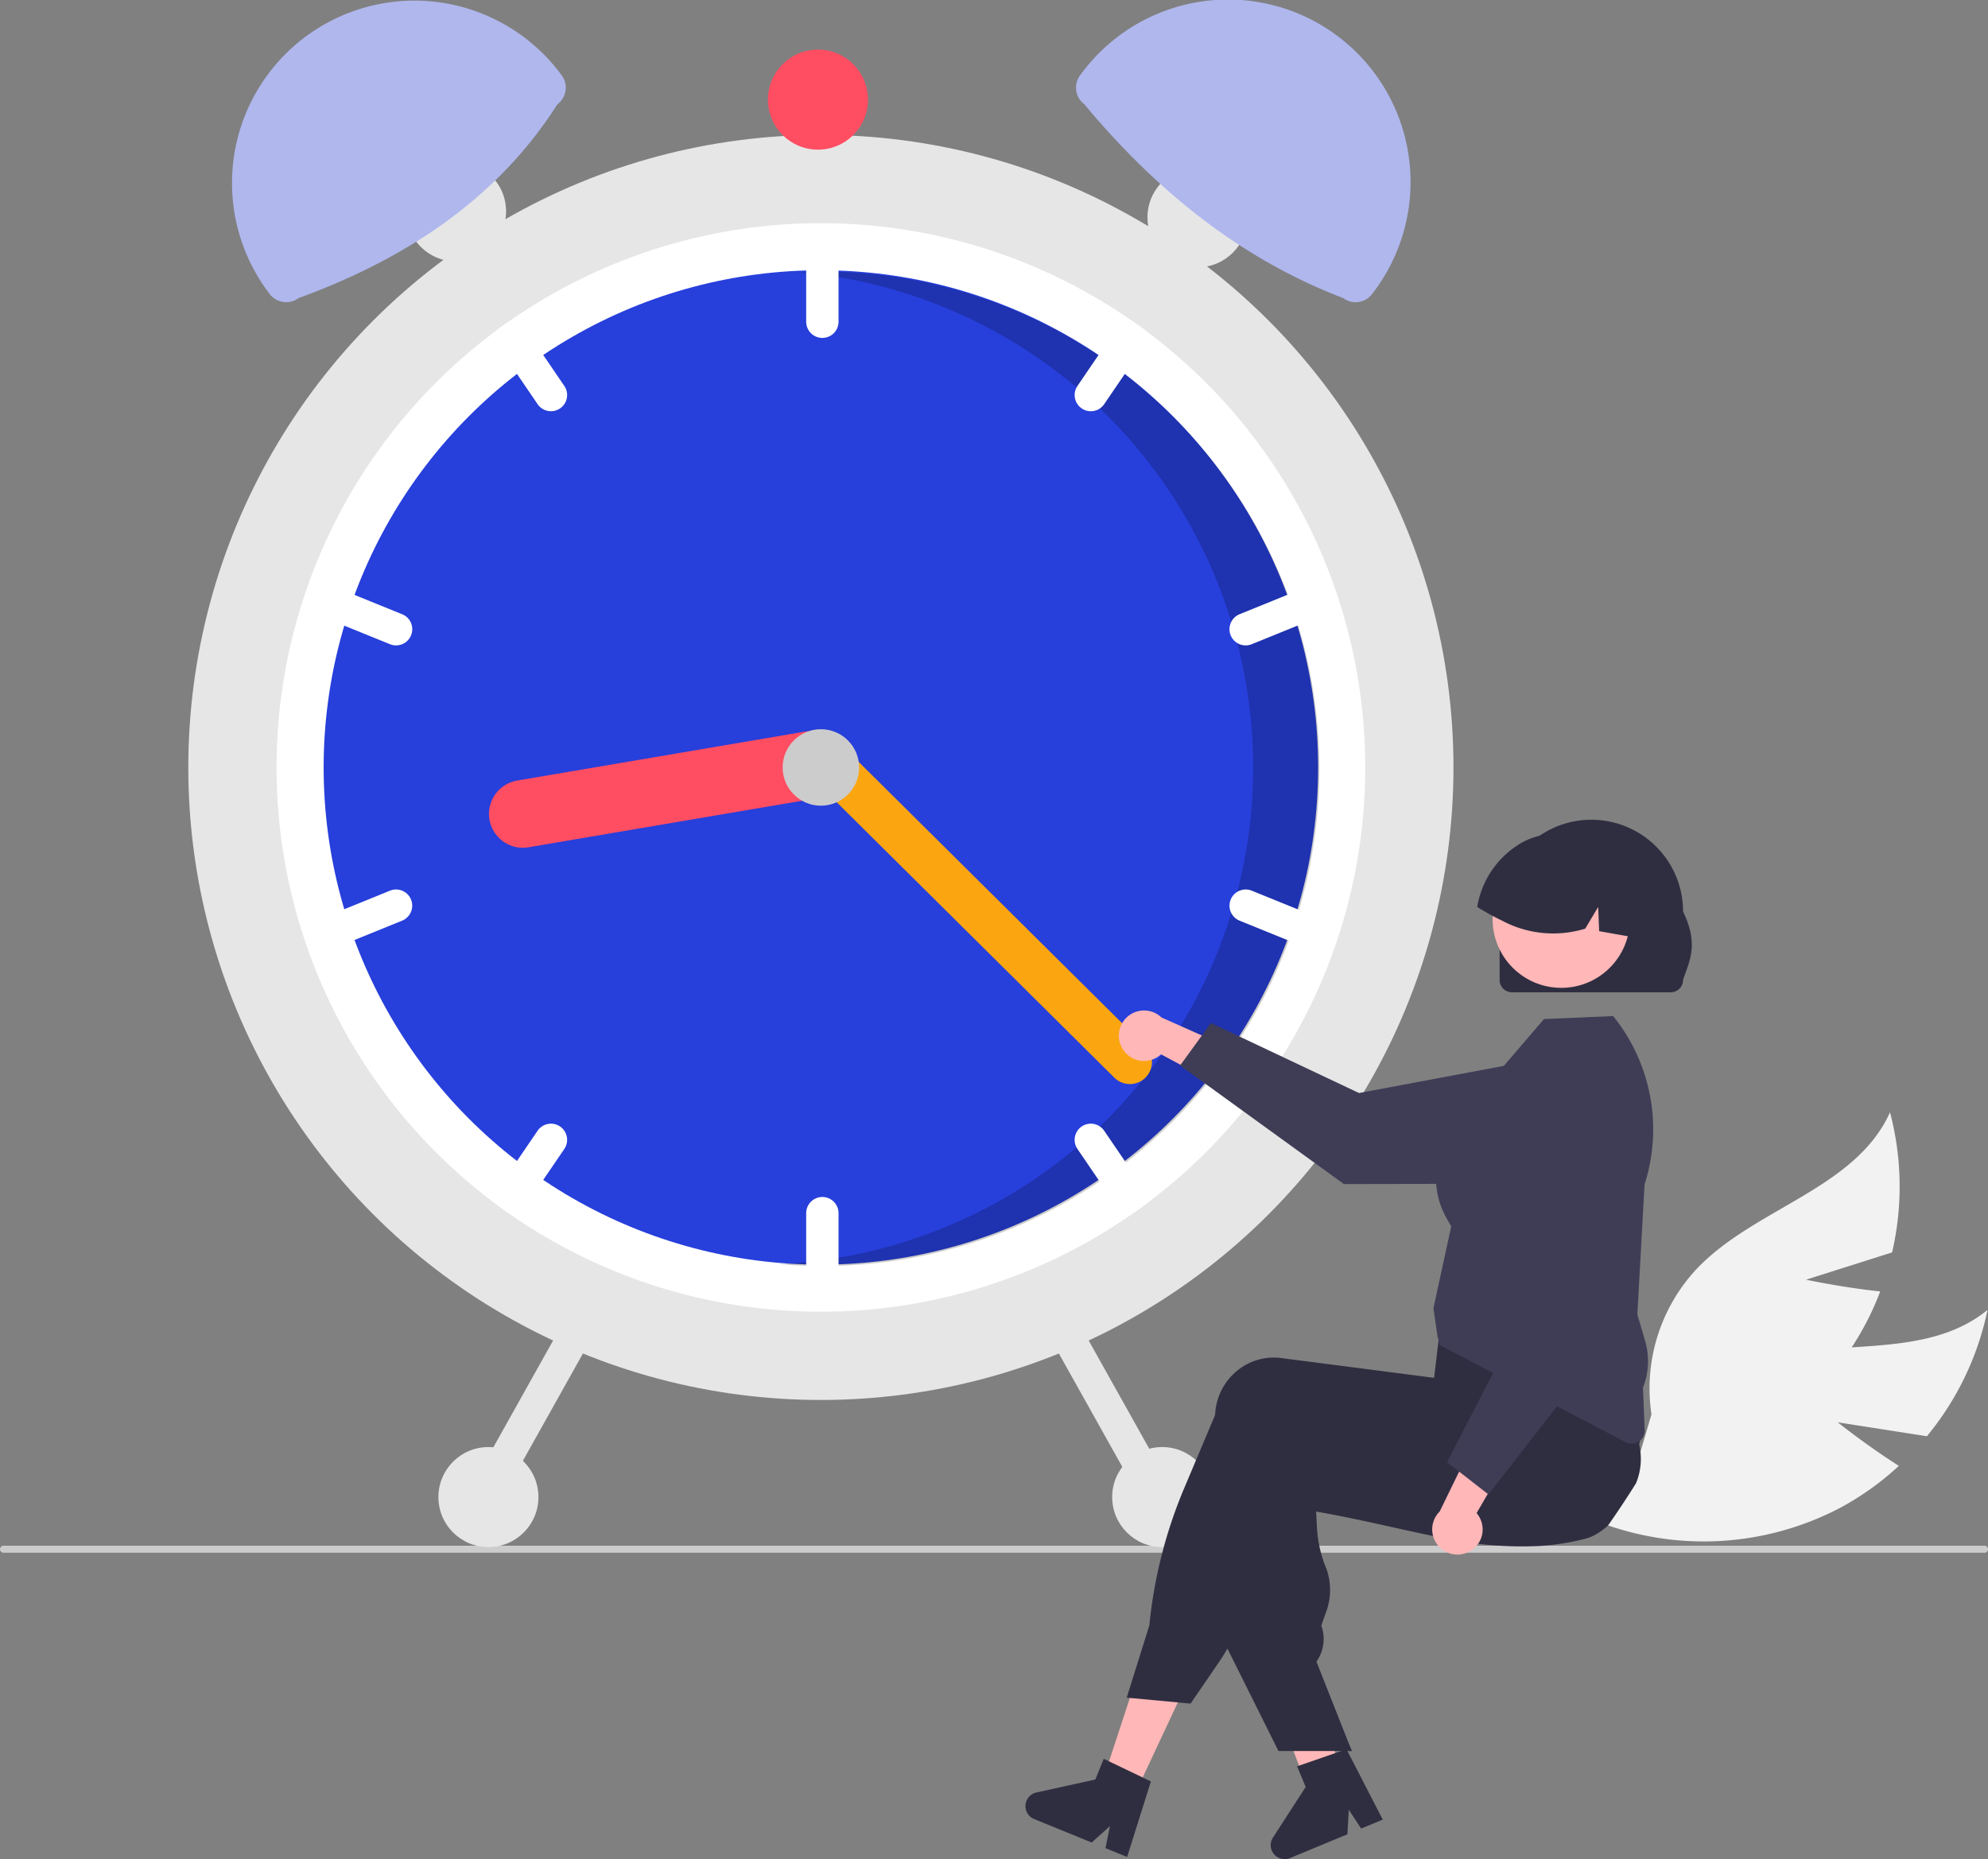 <svg xmlns="http://www.w3.org/2000/svg" width="235.67" height="220.418" viewBox="0 0 235.67 220.418">
  <rect x="0" y="0" width="235.67" height="220.418" fill="#808080" stroke="none"/>
  <g id="undraw_time_management_re_tk5w" transform="translate(0 -0.004)">
    <path id="Path_533" data-name="Path 533" d="M833.187,592.607l10.572,1.652a34.526,34.526,0,0,0,7.187-14.977c-7.731,6.328-19.487,2.965-28.861,6.42a20.767,20.767,0,0,0-12.424,13.025l-5.167,5.559a34.8,34.8,0,0,0,29.093-1.6,33.615,33.615,0,0,0,6.85-4.918C836.738,595.438,833.187,592.607,833.187,592.607Z" transform="translate(-615.333 -423.977)" fill="#f2f2f2"/>
    <path id="Path_534" data-name="Path 534" d="M837.774,531.954l10.2-3.236a34.526,34.526,0,0,0-.247-16.61c-4.1,9.112-16.119,11.345-22.968,18.618a20.767,20.767,0,0,0-5.311,17.2L817.3,555.2A34.8,34.8,0,0,0,842.627,540.8a33.616,33.616,0,0,0,3.938-7.457C842.215,532.9,837.774,531.954,837.774,531.954Z" transform="translate(-623.673 -380.232)" fill="#f2f2f2"/>
    <path id="Path_535" data-name="Path 535" d="M497.835,659.85a.414.414,0,0,1-.415.415H262.58a.415.415,0,1,1,0-.83H497.42a.414.414,0,0,1,.415.415Z" transform="translate(-262.165 -476.173)" fill="#ccc"/>
    <circle id="Ellipse_48" data-name="Ellipse 48" cx="74.991" cy="74.991" r="74.991" transform="translate(22.322 16)" fill="#e6e6e6"/>
    <path id="Path_536" data-name="Path 536" d="M485.217,274.419a64.438,64.438,0,0,1-26.044,51.8c-.541.4-1.092.8-1.646,1.182a64.538,64.538,0,0,1-73.672,0c-.555-.384-1.106-.778-1.646-1.182a64.534,64.534,0,0,1,0-103.6c.541-.4,1.092-.8,1.646-1.182a64.538,64.538,0,0,1,73.672,0c.555.384,1.106.778,1.646,1.182A64.438,64.438,0,0,1,485.217,274.419Z" transform="translate(-323.377 -183.428)" fill="#fff"/>
    <circle id="Ellipse_49" data-name="Ellipse 49" cx="58.946" cy="58.946" r="58.946" transform="translate(38.367 32.045)" fill="#273fdb"/>
    <path id="Path_537" data-name="Path 537" d="M531.967,226.365c-.894,0-1.782.023-2.666.063a58.945,58.945,0,0,1-2.5,117.6c1.7.148,3.422.228,5.162.228a58.946,58.946,0,1,0,0-117.893Z" transform="translate(-434.5 -194.155)" opacity="0.2"/>
    <path id="Path_538" data-name="Path 538" d="M538.081,213.892a1.922,1.922,0,0,0-1.918,1.918v8.371a1.918,1.918,0,1,0,3.837,0V215.81A1.922,1.922,0,0,0,538.081,213.892Z" transform="translate(-440.594 -186.033)" fill="#fff"/>
    <path id="Path_539" data-name="Path 539" d="M635.809,244.167c-.541-.4-1.092-.8-1.646-1.182a1.917,1.917,0,0,0-1.709.834l-4.712,6.917a1.918,1.918,0,1,0,3.171,2.159l4.712-6.917A1.906,1.906,0,0,0,635.809,244.167Z" transform="translate(-500.014 -204.975)" fill="#fff"/>
    <path id="Path_540" data-name="Path 540" d="M691.493,334.57a1.916,1.916,0,0,0-2.5-1.053l-7.757,3.15a1.918,1.918,0,0,0,1.444,3.554l7.757-3.15a1.923,1.923,0,0,0,1.053-2.5Z" transform="translate(-534.289 -263.841)" fill="#fff"/>
    <path id="Path_541" data-name="Path 541" d="M438.625,250.735l-4.712-6.917a1.917,1.917,0,0,0-1.709-.834c-.555.384-1.106.778-1.646,1.182a1.906,1.906,0,0,0,.185,1.81l4.712,6.917a1.918,1.918,0,0,0,3.171-2.159Z" transform="translate(-371.727 -204.975)" fill="#fff"/>
    <path id="Path_542" data-name="Path 542" d="M379.44,336.667l-7.757-3.15a1.918,1.918,0,1,0-1.444,3.554l7.757,3.15a1.918,1.918,0,0,0,1.444-3.554Z" transform="translate(-331.764 -263.841)" fill="#fff"/>
    <path id="Path_543" data-name="Path 543" d="M538.081,540.892a1.922,1.922,0,0,0-1.918,1.918v8.371a1.918,1.918,0,1,0,3.837,0V542.81A1.922,1.922,0,0,0,538.081,540.892Z" transform="translate(-440.594 -398.977)" fill="#fff"/>
    <path id="Path_544" data-name="Path 544" d="M635.624,523.733l-4.712-6.917a1.918,1.918,0,1,0-3.171,2.159l4.712,6.917a1.917,1.917,0,0,0,1.709.834c.555-.384,1.106-.778,1.646-1.182a1.906,1.906,0,0,0-.185-1.81Z" transform="translate(-500.014 -382.753)" fill="#fff"/>
    <path id="Path_545" data-name="Path 545" d="M690.44,439.667l-7.757-3.15a1.918,1.918,0,0,0-1.444,3.554l7.757,3.15a1.918,1.918,0,1,0,1.444-3.554Z" transform="translate(-534.289 -330.916)" fill="#fff"/>
    <path id="Path_546" data-name="Path 546" d="M438.12,516.311a1.918,1.918,0,0,0-2.665.506l-4.712,6.917a1.906,1.906,0,0,0-.185,1.81c.541.4,1.092.8,1.646,1.182a1.917,1.917,0,0,0,1.709-.834l4.712-6.917a1.918,1.918,0,0,0-.506-2.665Z" transform="translate(-371.727 -382.753)" fill="#fff"/>
    <path id="Path_547" data-name="Path 547" d="M380.493,437.57a1.916,1.916,0,0,0-2.5-1.053l-7.757,3.15a1.918,1.918,0,0,0,1.444,3.554l7.757-3.15a1.923,1.923,0,0,0,1.053-2.5Z" transform="translate(-331.764 -330.915)" fill="#fff"/>
    <path id="Path_548" data-name="Path 548" d="M470.37,385.93a4.016,4.016,0,0,1-3.282,4.627l-34.042,5.79a4.011,4.011,0,1,1-1.345-7.909l34.042-5.79a4.016,4.016,0,0,1,4.627,3.282Z" transform="translate(-370.393 -295.891)" fill="#ff4d62"/>
    <path id="Path_549" data-name="Path 549" d="M574.749,424.089a2.619,2.619,0,0,1-3.7.015L534.4,387.746a2.616,2.616,0,1,1,3.685-3.714l36.645,36.358a2.619,2.619,0,0,1,.015,3.7Z" transform="translate(-438.945 -296.334)" fill="#fba611"/>
    <circle id="Ellipse_50" data-name="Ellipse 50" cx="4.534" cy="4.534" r="4.534" transform="translate(92.779 86.457)" fill="#ccc"/>
    <circle id="Ellipse_54" data-name="Ellipse 54" cx="5.93" cy="5.93" r="5.93" transform="translate(48.133 19.14)" fill="#e6e6e6"/>
    <path id="Path_550" data-name="Path 550" d="M379.661,146.392c-6.96,10.943-17.58,18.2-30.676,22.975a2.462,2.462,0,0,1-3.447-.495h0a21.626,21.626,0,1,1,34.421-26.19l.2.263a2.462,2.462,0,0,1-.495,3.447Z" transform="translate(-313.581 -134.027)" fill="#afb7ed"/>
    <circle id="Ellipse_52" data-name="Ellipse 52" cx="5.93" cy="5.93" r="5.93" transform="translate(136.029 19.837)" fill="#e6e6e6"/>
    <path id="Path_551" data-name="Path 551" d="M628.567,142.683a21.627,21.627,0,1,1,34.421,26.19h0a2.462,2.462,0,0,1-3.447.495c-12.158-4.655-22.128-12.71-30.676-22.975a2.462,2.462,0,0,1-.495-3.447Z" transform="translate(-500.32 -134.027)" fill="#afb7ed"/>
    <path id="Path_552" data-name="Path 552" d="M619.275,580.706a1.922,1.922,0,0,0-.737,2.611L629.609,603.1a1.918,1.918,0,1,0,3.348-1.874l-11.071-19.784A1.922,1.922,0,0,0,619.275,580.706Z" transform="translate(-494.078 -424.746)" fill="#e6e6e6"/>
    <path id="Path_553" data-name="Path 553" d="M432.607,581.441l-11.071,19.785a1.918,1.918,0,1,0,3.348,1.874l11.071-19.785a1.918,1.918,0,1,0-3.348-1.874Z" transform="translate(-365.788 -424.743)" fill="#e6e6e6"/>
    <circle id="Ellipse_51" data-name="Ellipse 51" cx="5.93" cy="5.93" r="5.93" transform="translate(131.844 171.563)" fill="#e6e6e6"/>
    <circle id="Ellipse_53" data-name="Ellipse 53" cx="5.93" cy="5.93" r="5.93" transform="translate(91.035 5.885)" fill="#ff4d62"/>
    <circle id="Ellipse_55" data-name="Ellipse 55" cx="5.93" cy="5.93" r="5.93" transform="translate(51.97 171.563)" fill="#e6e6e6"/>
    <path id="Path_554" data-name="Path 554" d="M642.932,482.126a2.97,2.97,0,0,0,4.517.585l9.3,4.985-.5-5.463-8.759-3.9a2.986,2.986,0,0,0-4.563,3.789Z" transform="translate(-509.81 -357.706)" fill="#ffb7b7"/>
    <path id="Path_555" data-name="Path 555" d="M663.264,486.8l3.646-5.033,17.565,8.3,21.858-4.1a7.489,7.489,0,0,1,8.87,7.347h0a7.5,7.5,0,0,1-7.475,7.5l-25.049.046Z" transform="translate(-523.363 -360.476)" fill="#3f3d56"/>
    <path id="Path_556" data-name="Path 556" d="M378.111,579.317l-3.689-1.764,5.068-15.419,5.444,2.6Z" transform="translate(-243.826 -366.061)" fill="#ffb7b7"/>
    <path id="Path_557" data-name="Path 557" d="M700.434,711.127c-.268.168-.537.333-.807.5-.539.331-1.084.656-1.629.975-.274.16-.55.32-.824.477v.008l-.016,0-.005,0-.417.1-.6-1.582-.276-.729-.39-1.032-.715-1.889-3.766-9.945,5.856-1.444.219.9h0l.108.444,2.046,8.3.417,1.7.013.052.252,1.013.217.878.241.981Z" transform="translate(-541.417 -500.357)" fill="#ffb7b7"/>
    <path id="Path_558" data-name="Path 558" d="M727.231,604.966c-.371.6-.751,1.19-1.133,1.778q-1.065,1.642-2.187,3.235s0,0-.005.005a7.652,7.652,0,0,1-1.436,1.049c-.022.016-.046.027-.068.041a5.293,5.293,0,0,1-1.208.485l-.458.114c-.547.13-1.089.241-1.628.339q-1.439.256-2.851.368c-.076.008-.152.014-.228.019a44.083,44.083,0,0,1-11.592-.924c-1.946-.369-3.932-.81-5.988-1.268-.672-.152-1.347-.3-2.03-.45-.052-.011-.106-.024-.16-.035-.975-.214-1.967-.425-2.983-.634-1.279-.263-2.6-.518-3.97-.759l.1,1.932a14.544,14.544,0,0,0,.916,4.344,7.5,7.5,0,0,1,.07,5.888l-.471,1.366a4.664,4.664,0,0,1-.48,4.127l-.095.144,3.932,9.947.255.645h-2.013l-2.477,0h-4.2l-6.056-12.15-.29-.58v-.03l.626-23.349c.008-.206.024-.415.052-.62a7.1,7.1,0,0,1,2.7-4.78,6.836,6.836,0,0,1,5.091-1.393l2.073.268,4.235.547,2.983.387.06.008,8.8,1.138.631-2.574.117-.043,3.7-1.358,12.811-4.7.032-.011.843-.309.1.163c.03.049.06.1.087.146a25.112,25.112,0,0,1,2.024,4.7,73.746,73.746,0,0,1,2.127,8.121q.037.179.065.325l.008.03c.008.046.014.076.016.084A7.576,7.576,0,0,1,727.231,604.966Z" transform="translate(-533.283 -429.12)" fill="#2f2e41"/>
    <path id="Path_559" data-name="Path 559" d="M706.016,589.533c-.041-.173-.092-.35-.146-.52a37.079,37.079,0,0,0-1.5-3.8c-.639-1.409-1.406-2.918-2.319-4.552q-.662-1.187-1.425-2.469-.382-.642-.794-1.309a.674.674,0,0,0-.035-.06l-.078-.13-12.676,1.7-4.72.631-.282,2.352-.068.583s0,0,0,0l-.19,1.588v0l-.252,2.1-.022,0-7-.908-7.219-.935-3.878-.5a6.832,6.832,0,0,0-5.092,1.393,7.1,7.1,0,0,0-2.7,4.78c-.024.19-.041.385-.049.577l-3.658,8.668a55.927,55.927,0,0,0-4.135,16.269l-2.683,8.576.382.035,5.685.528,1.5.141,3.306-4.826c.377-.55.734-1.116,1.068-1.7a25.742,25.742,0,0,0,1.461-2.937l7.151-17.017q.829.142,1.642.271,3.76.61,7.219.994a85.053,85.053,0,0,0,19.77.192q2.435-.3,4.707-.78.833-.175,1.645-.377c.127-.03.252-.06.377-.092a6.915,6.915,0,0,0,4.837-4.52,7.056,7.056,0,0,0,.179-3.948Z" transform="translate(-511.527 -422.292)" fill="#2f2e41"/>
    <path id="Path_560" data-name="Path 560" d="M624.592,734.074l-3.991-1.913-.626-.3-1,2.455-6.98,1.536a1.656,1.656,0,0,0-.271,3.151l6.82,2.783,2.165-1.948-.531,2.615,2.569,1.049,2.815-8.961Z" transform="translate(-489.129 -523.336)" fill="#2f2e41"/>
    <path id="Path_561" data-name="Path 561" d="M458.7,593.34l.255.645H458.7Z" transform="translate(-298.71 -386.384)" fill="#2f2e41"/>
    <path id="Path_562" data-name="Path 562" d="M702.009,728.955l-4.182,1.449-.656.227,1.017,2.448-3.879,6a1.656,1.656,0,0,0,2.025,2.43l6.8-2.821.168-2.908,1.462,2.232,2.563-1.062-4.3-8.348Z" transform="translate(-543.406 -521.216)" fill="#2f2e41"/>
    <path id="Path_563" data-name="Path 563" d="M772.87,530.094a1.537,1.537,0,0,1-.713-.177l-22.07-11.532-.255-1.044-.481-3.3.007-.031,2.1-9.677c-.038-.083-.119-.219-.21-.373-.937-1.588-3.789-6.42,1.654-13.073l9.555-11.14,8.2-.353.093.118a21.361,21.361,0,0,1,3.631,19.842l-.854,15.423.916,3.115a8.594,8.594,0,0,1-.252,5.561l.21,5.043a1.541,1.541,0,0,1-1.533,1.6Z" transform="translate(-579.424 -358.927)" fill="#3f3d56"/>
    <path id="Path_564" data-name="Path 564" d="M753.449,635.8a2.97,2.97,0,0,0,.742-4.494l5.306-9.125-5.477.309-4.2,8.618a2.987,2.987,0,0,0,3.628,4.692Z" transform="translate(-579.147 -451.911)" fill="#ffb7b7"/>
    <path id="Path_565" data-name="Path 565" d="M758.877,545.493l-4.9-3.819,8.91-17.266-3.339-21.988a7.489,7.489,0,0,1,7.651-8.609h0a7.5,7.5,0,0,1,7.238,7.732l-.825,25.036Z" transform="translate(-582.433 -368.315)" fill="#3f3d56"/>
    <path id="a1ca5f83-7fa1-45b1-9d3b-bf096f25c0e5" d="M771.842,431.664v-8.115a10.874,10.874,0,0,1,21.749-.014v.014c1.917,3.994.718,5.893,0,8.115a1.463,1.463,0,0,1-1.46,1.46H773.3A1.463,1.463,0,0,1,771.842,431.664Z" transform="translate(-594.069 -315.476)" fill="#2f2e41"/>
    <circle id="Ellipse_56" data-name="Ellipse 56" cx="8.14" cy="8.14" r="8.14" transform="translate(176.942 100.841)" fill="#ffb7b7"/>
    <path id="Path_566" data-name="Path 566" d="M782.72,429.653c-.074-.012-.147-.027-.221-.039-1.27-.225-2.539-.446-3.805-.676l-.116-2.869-1.534,2.57a12.87,12.87,0,0,1-9.851-.943,27.82,27.82,0,0,1-2.951-1.627,10.787,10.787,0,0,1,5.3-7.634c.116-.066.229-.124.346-.183h0a0,0,0,0,0,0,0c.2-.093.4-.182.6-.264a8.966,8.966,0,0,1,9.412,1.825A10.711,10.711,0,0,1,782.72,429.653Z" transform="translate(-589.12 -318.538)" fill="#2f2e41"/>
  </g>
</svg>
